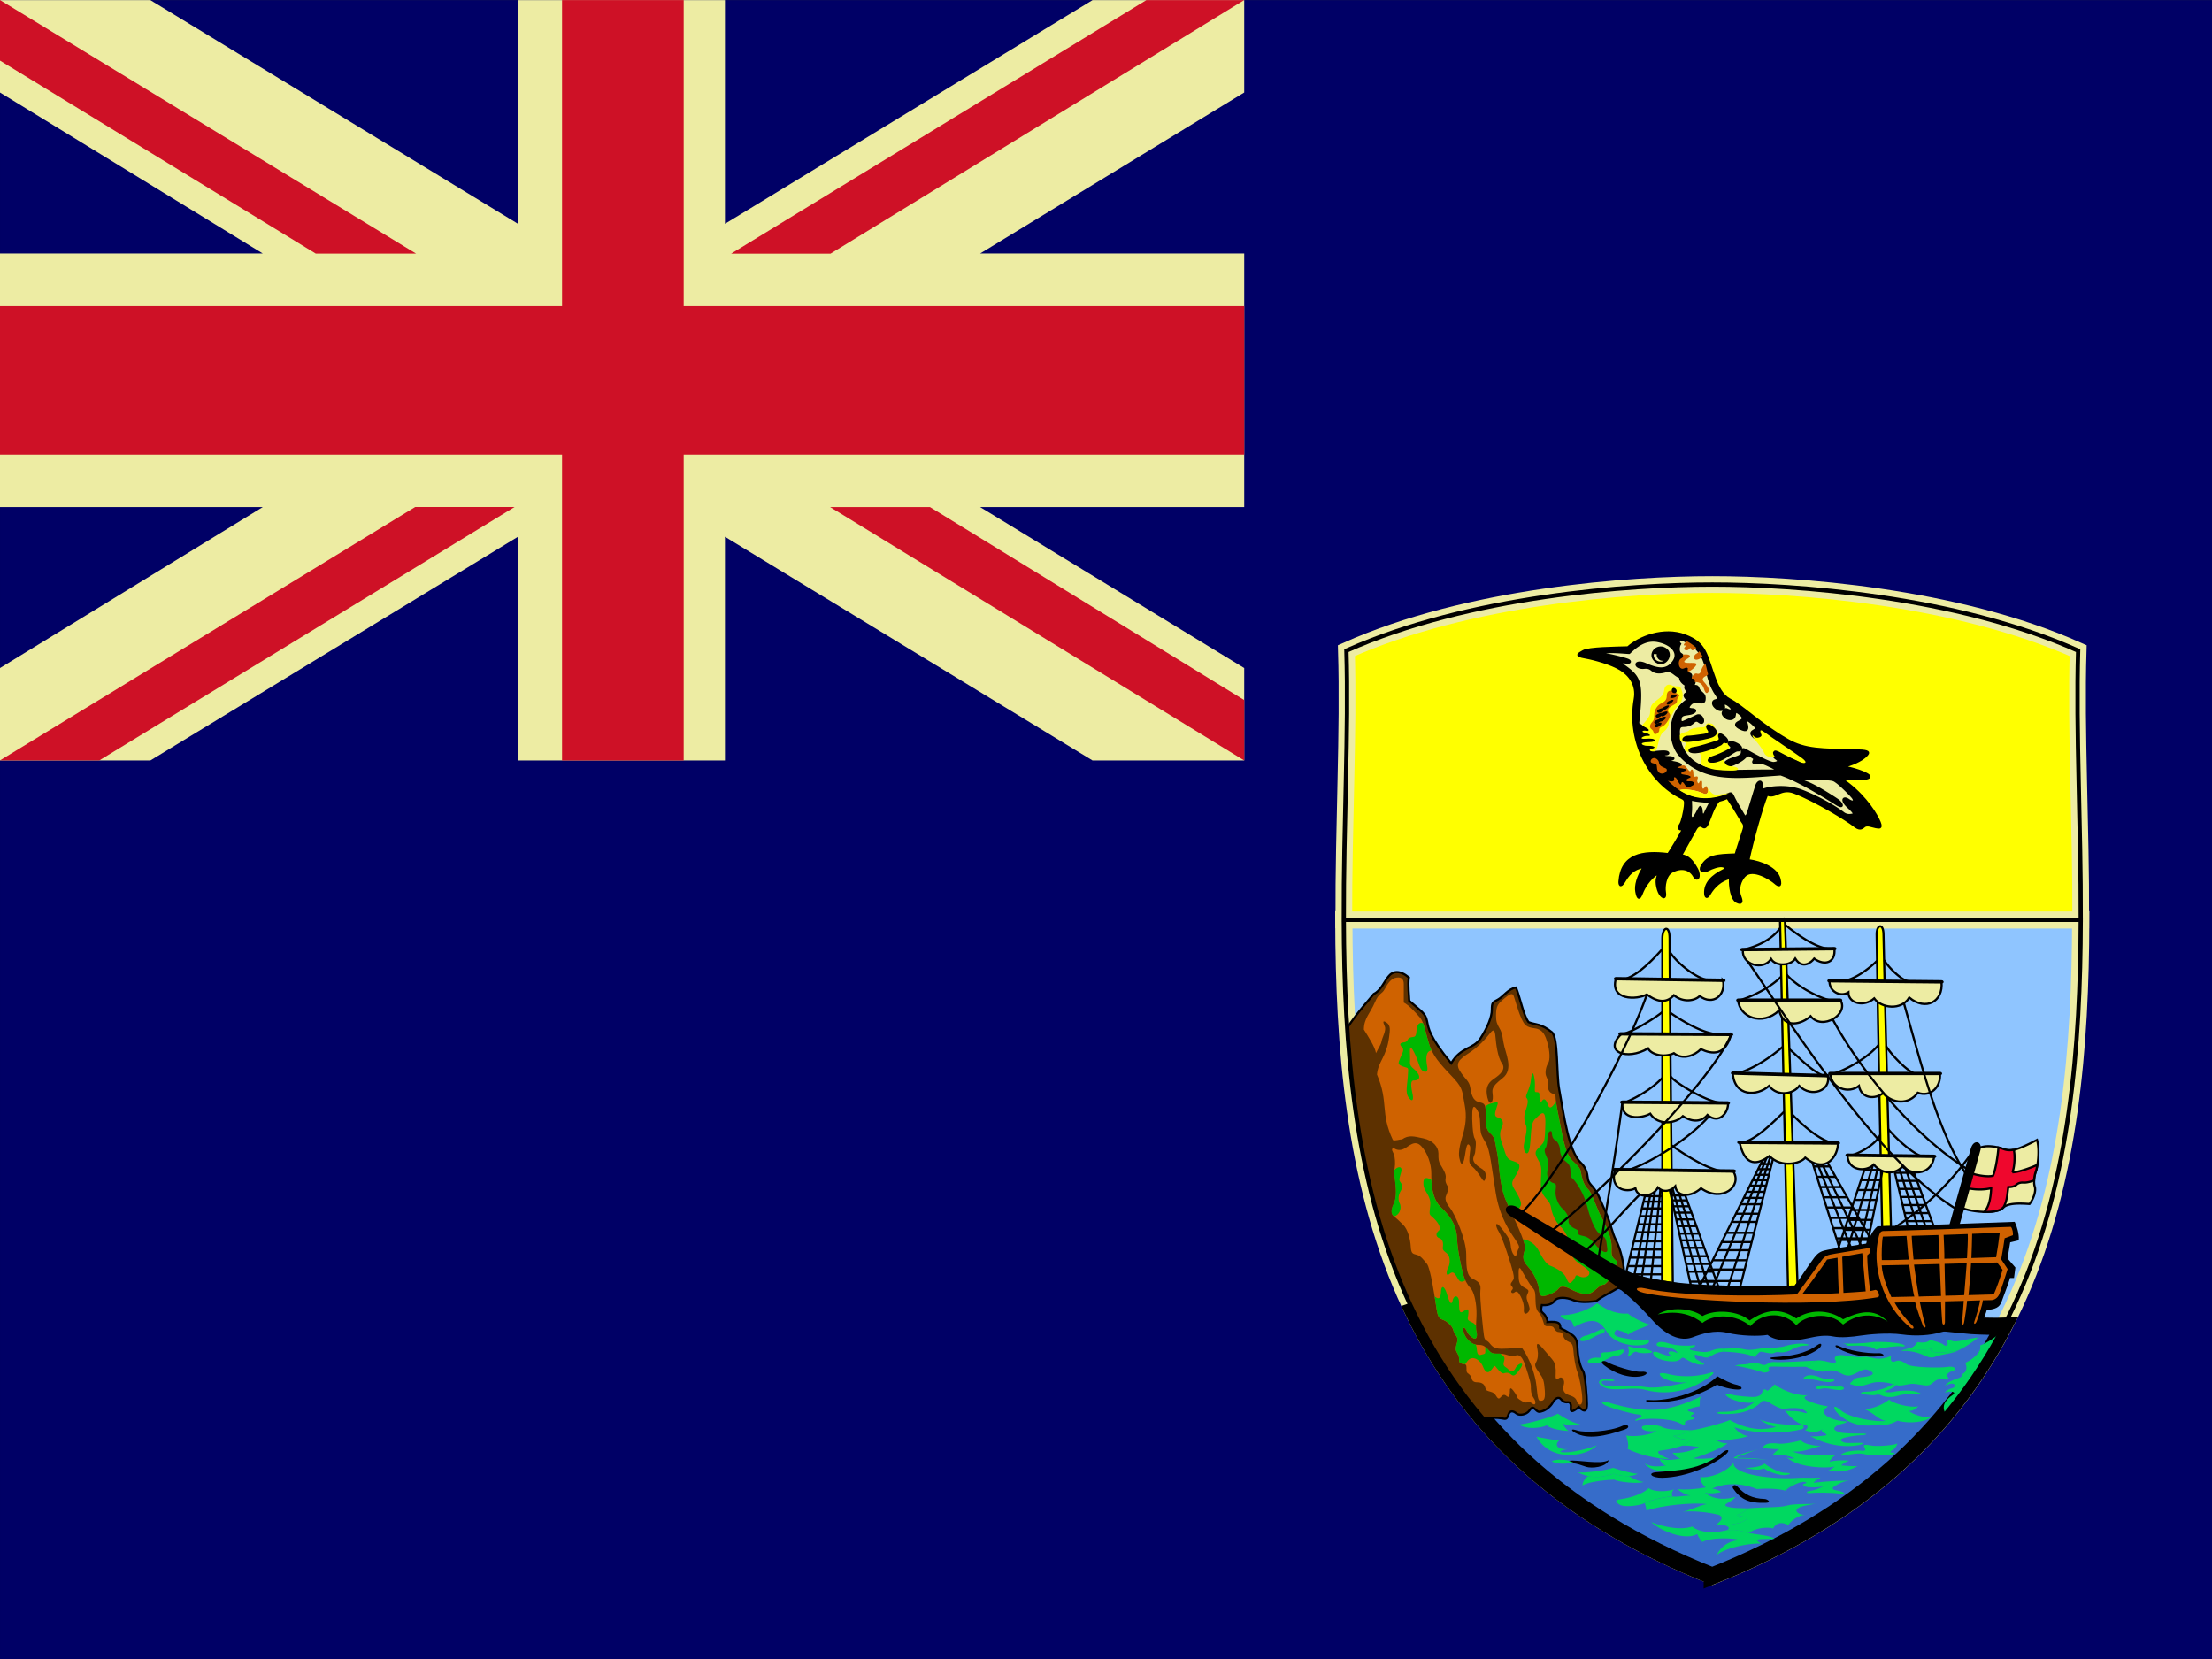 <svg xmlns="http://www.w3.org/2000/svg" height="480" width="640" id="flag-icon-css-sh">
  <rect width="100%" height="100%" fill="#333333" stroke="none"/>
  <path d="M640.013 480.02V.03H.003v479.99h640.01z" fill="#006"/>
  <path d="M-.006 73.341h76.034L-.006 26.768V.03h43.503L149.86 64.75V.03h59.892v64.72L316.11.03h43.88v26.738L283.58 73.34h76.41v73.37h-76.41l76.41 46.573v26.746h-43.88l-106.36-64.73v64.73h-59.892V155.3L43.497 220.03H-.006v-26.746l76.034-46.574H-.006V73.341z" fill="#edeca3"/>
  <path fill="#ce1126" d="M331.685.027L211.525 73.39h28.764L359.983.027h-28.298zm28.313 220.003l-119.822-73.323h28.89l90.932 55.843v17.48zM120.38 73.372L-.01.009v17.52l91.373 55.843h29.016zm-.251 73.314L-.013 220.009h28.748l120.16-73.323h-28.766z"/>
  <path fill="#ce1126" d="M-.006 88.56h162.621V.027h35.195V88.56h162.18v42.962H197.81v88.505h-35.195v-88.505H-.005V88.56z"/>
  <path d="M399.67 640.77c-.046 16.332-2.623 33.927-23.764 42.308-21.142-8.381-23.719-25.976-23.765-42.308h47.529z" stroke-width="1.112" fill="#8fc5ff" transform="matrix(4.486 0 0 4.487 -1190.9 -2609)" stroke="#edeca3"/>
  <path d="M375.9 683.08c9.584-3.799 15.353-9.493 18.8-16.104-.516.02-1.597-.011-2.064-.043-.52-.034-20.271-2.018-22.61-2.876-2.035-.746-9.799.634-13.423 1.929 3.381 7.032 9.237 13.106 19.297 17.094z" fill="#366cc9" transform="matrix(4.486 0 0 4.487 -1190.9 -2609)" stroke-width="1.102" stroke="#000"/>
  <path d="M361.13 672.95c.323-.105.94-.08 1.183-.036.286.052.338.078.442-.234s.338-.234.52-.078.649.078.831-.182c.182-.259.234-.233.416-.052.182.182.26.13.442.078.182-.051.494-.259.65-.545s.389-.39.519-.234.26.234.442.208.234.156.208.389c-.026.234.078.286.52-.077.39.389.519.233.519-.182 0-.416-.103-1.949-.259-2.157s-.312-.806-.338-1.274c-.049-.883-.052-.935-1.118-1.481 0-.312-.078-.442-.831-.39.026-.104-.104-.416-.26-.546s-.182-.182-.104-.545c.312.026.65-.026.832-.286.181-.26.779-.208 1.143-.052s.832.182 1.533.078c.26-.208.702-.442 1.17-.702.467-.26.597-.364.623-.728.067-.933-.26-2.001-.52-2.494-.259-.494-.337-1.118-.701-1.898-.396-.849-.39-1.065-.832-1.585-.121-.143-.26-.26-.286-.545-.026-.286-.13-.676-.441-.962-.786-.721-1.092-3.041-1.404-4.756-.179-.983-.052-3.3-.467-3.664-.702-.572-1.04-.468-1.508-.65-.338-.468-.493-1.403-.805-2.235-.494.078-.832.598-1.17.78s-.39.182-.39.65c0 .467-.26 1.117-.727 1.845-.468.727-1.248.52-1.897 1.611-1.43-1.741-1.456-2.235-1.56-2.729-.104-.493-.338-.597-1.143-1.299 0-.208-.104-1.039-.026-1.507-.598-.494-1.04-.416-1.325-.052-.286.364-.494.909-.936 1.117-.265.337-1.064 1.187-1.718 2.199.595 9.044 2.636 18.022 8.773 25.202z" fill="#5d3100" transform="matrix(4.486 0 0 4.487 -1190.9 -2609)" stroke-width=".138" stroke="#000"/>
  <path d="M399.67 640.77c.018-6.152-.324-12.125-.168-17.359-7.9-3.535-18.295-4.262-23.596-4.262-5.302 0-15.697.727-23.597 4.262.156 5.234-.185 11.207-.168 17.359h47.529z" stroke-width="1.08" transform="matrix(4.486 0 0 4.487 -1190.9 -2609)" stroke="#edeca3" fill="#ff0"/>
  <path d="M394.613 297.888c1.166 1.867 3.266 5.075 3.499 6.82.817-1.692 1.458-2.445 1.633-3.495s1.4-3.092.933-4.2-.816-1.983.467-1.166c1.278.816 1.032 2.23.753 4.316-.753 5.711-3.144 6.878-3.494 10.728 3.44 8.102.874 11.019 4.602 18.947.584.35 2.14-.274 2.607-.157 1.978-1.4 3.459-.893 6.254-.31 2.8.584 4.315 2.562 4.315 4.312s0 2.216.584 3.266 1.75 2.683 1.516 3.85c-.233 1.162.233 1.862.583 2.445s-.116 1.867-.466 2.683-.234 1.867 1.166 3.616c1.4 1.746 4.661 9.095 4.661 13.407 0 4.316.233 6.299 1.983 7.111 1.75.817 2.333 1.517 2.1 3.383s.816 11.544 1.05 13.06.816 1.167 1.516 1.984c.695.812 1.162 1.745 3.495 1.745s4.584-.31 6.1-.076c2.1 2.916 3.383 6.878 3.85 9.328s.426 5.792 1.243 5.792 1.633.117 1.4-2.916-.467-3.5-1.517-5.012c-1.05-1.516-1.633-2.216-1.05-3.15s.7-2.45.467-3.616-.583-2.912 1.4-.583c1.982 2.333 2.566 2.916 3.149 3.733s.812 2.333.7 3.733c-.117 1.395.112 1.979.928 1.279.817-.696 1.866.466 1.4 1.983s.117 2.45 1.516 2.916 1.983.817 2.333 1.867 1.516 1.512 1.516-.584c0-2.1-.816-6.532-1.4-7.928-.582-1.4-1.049-4.433-1.166-6.182s-.466-2.212-1.283-2.562-1.516-.934-1.633-1.75-.816-1.108-1.341-1.108-.987-.409-1.279-.992-.583-.641-1.166-.7-1.516.292-1.808-.641-.7-2.275-1.283-3.033-1.108-.992-1.166-3.612c-.059-2.625-.117-2.975-.934-3.908s-2.216-3.379-2.799-4.429c-.579-1.05-1.162-2.1-1.162.117 0 2.212 0 3.379 1.395 4.195 1.4.817 1.75.817 1.167 1.983s0 1.983.233 2.8.7 1.633 0 2.445c-.7.817-1.4.584-1.283-.695.117-1.283-.35-2.8-.929-3.85-.583-1.05-1.05-1.75-1.75-1.166s-1.282-.117-.816-.584.35-.816 0-1.166-.466-.7.117-1.4.583-1.05.233-2.679c-.35-1.633-2.916-9.794-4.082-11.66s-1.05-3.267.466-1.4 2.8 3.5 2.916 5.011c.117 1.517.467 2.45.933 3.033s.817.35 1.05-.933 1.167-.816-.466-3.262c-1.633-2.45-4.666-6.532-5.832-13.877s-1.633-12.244-2.8-14.223c-1.162-1.983-1.512-2.45-1.628-4.316s0-3.733-.817-5.128c-.816-1.4-1.4-1.634-1.516.466-.117 2.095.116 6.762.7 7.578s.233 2.912.116 4.079-1.951 2.32 1.867 4.666c1.516.933 1.278 2.216 1.05 3.033-.234.812-.467.695-1.284-.583-.816-1.284-1.633-2.334-2.45-3.033s-.932-1.167-.816-2.8.467-2.8 0-3.379c-.466-.583-.7-.116-.933.812-.233.934-.466 3.5-.933 4.2s-.7.233-1.05-1.283.117-3.845.933-6.528 1.283-5.483.584-8.978c-.7-3.5-.35-4.55-3.033-7.462-2.678-2.916-5.711-5.716-6.994-9.327-1.283-3.617-1.516-6.766-2.916-8.4-1.395-1.628-3.378-3.728-4.661-4.311v-5.362c0-1.283-.583-2.1-2.1-1.866s-2.45 1.516-3.378 3.261c-.933 1.75-1.633.934-2.916 3.967s-3.15 4.545-3.15 7.811z" fill="#cf6200"/>
  <path d="M403.047 332.077c.933.583 1.826.973 3.225.273s3.073-2.719 4.94-.735c1.862 1.978 2.911 5.245 2.911 7.81 0 2.563 0 7.346 2.916 10.029 2.916 2.678 4.428 5.478 4.545 8.978.116 3.495 1.4 8.86 1.75 10.26.35 1.396 1.166 3.03 2.099 3.962s1.633 3.617 1.75 6.412c.116 2.8-.35 4.783 0 6.183s0 2.566-1.05 1.866-1.283-1.05-1.866-2.216-1.283-.934-.7.816 2.333 3.379 3.849 3.379 1.983.233 2.916 1.166c.929.933 1.045 1.4 2.678 1.4s1.866 0 3.383.467 1.516.233 2.333 0 1.628.466 2.211 1.983 1.983 5.711 1.983 6.878 0 2.333.817 3.5.583 2.333-.35 1.633-.933-.467-1.633-.35-1.167-.234-2.095-.817c-.933-.583-.35-.466-1.283-1.866s-1.517-1.867-1.517-.817-.116 2.333-.816 1.75-1.05-.583-1.633 0-.817 1.05-1.516-.117-1.517-1.166-2.217-1.4-.7-.233-1.045-1.283c-.35-1.05-1.4-1.283-2.333-1.283s-1.4-.467-1.516-1.166c-.117-.696-.7-1.163-1.166-1.513s-.234-1.166-.35-1.983-.817-.466-1.283-.7-.817-.116-.817-1.283-.467-1.516-.816-2.333c-.346-.816 0-1.633.233-2.562.233-.933.116-1.516-.579-2.333-.7-.816-.117-1.633-1.983-3.266s-2.8-.233-3.382-4.079c-.584-3.85-1.75-11.777-2.8-13.06s-1.745-2.217-2.795-2.567-1.75-.116-1.866-2.333c-.117-2.212-.816-5.011-2.216-6.411s-1.983-1.867-2.683-2.45-.933-1.633 0-3.612c.933-1.983.583-4.666.467-5.95-.117-1.278-.467-2.911-.234-4.31s.117-3.15-.233-4.084-.816-1.166-.233-1.866zm28.083-33.157c-1.579 2.032-3.261 3.733-5.437 5.285-2.176 1.557-4.975 2.8-3.423 5.443 1.557 2.642 2.8 2.956 3.11 4.975.313 2.02.78 3.733 2.332 4.2 1.557.462 2.176.153 2.176 3.419s0 4.509 1.4 5.752 1.242 2.485 1.866 5.442c.619 2.952.619 9.328 2.485 13.68s6.065 12.594 5.599 14.304-1.09 2.952.776 4.971c1.866 2.024 3.109 4.976 3.266 6.685.152 1.714.467 2.333 2.328 1.714 1.867-.624 2.8-1.247 3.423-2.023.62-.777 1.862-.62 3.576.31 1.709.932 4.351 1.866 5.904.932 1.556-.933 2.332-2.328 3.732-2.328 2.176-1.557 2.952-4.823 3.419-5.752.466-.933.157-.933-.777-1.867s-.466-2.49-.623-4.042c-.153-1.557-.776-3.886-2.642-7.309-1.862-3.419-2.952-7.618-4.195-8.704-1.243-1.09-1.866-3.733-2.023-4.976-.153-1.243-1.553-2.333-2.486-3.266-.933-.929-1.866-2.329-2.952-7.771-1.09-5.443-1.866-9.328-1.866-10.261s-.157-1.09-1.09-1.4-1.4-1.867-1.086-2.643c.31-.776-.314-1.552-.623-2.485s0-2.643.623-3.576c.62-.934.467-3.576-.157-5.752s-1.242-4.043-3.732-4.357c-2.486-.31-2.952-.929-3.885-2.952-.933-2.02-1.867-5.595-2.176-6.376-.31-.776-.776-.933-2.642.624-1.867 1.552-2.486 2.068-2.486 4.976 0 1.866.31 2.485.929 3.576.623 1.085.78 1.4 1.247 4.352s3.109 7.618-.314 10.26c-3.419 2.643-2.952 3.267-2.795 5.13.153 1.866-.933 3.108-1.557.466-.619-2.643 0-4.195 1.867-5.438 1.866-1.247 3.575-2.8 2.332-4.51-1.247-1.709-1.709-5.751-1.866-7.618s-.466-2.49-1.557-1.09z" fill="#cf6200"/>
  <path d="M403.406 338.538c-.085 1.265.197 2.656.296 3.773.116 1.283.466 3.966-.467 5.95-.933 1.978-.7 3.028 0 3.611.04.031.077.063.112.094 1.903-.637 2.15-2.76 1.638-3.787-.543-1.085-.386-2.409.233-3.495.624-1.09.624-1.71.08-2.49-.546-.776-.546-.776.077-2.952.548-1.916-.834-1.902-1.97-.704zm19.918 30.15c-.35-1.4-1.632-6.766-1.75-10.26-.116-3.5-1.628-6.3-4.544-8.979-2.274-2.095-2.772-5.46-2.88-8.058-1.709-1.045-2.431-.57-2.288 1.373.153 2.095 2.252 3.11 1.943 6.138-.31 3.033-.31 2.257 1.166 3.733s2.019 2.876 1.243 3.5c-.776.619-.857 1.709.233 2.095 1.086.39 1.167 1.557 1.01 2.642-.157 1.09.856 1.324 1.475 2.1.624.776.7 2.643.081 3.733-.623 1.086-.7 2.795.386 1.867 1.09-.934 1.557-.081 2.41 1.395.74 1.274 1.358.875 2.161.489a9.836 9.836 0 0 1-.646-1.768zm15.164 27.145c-.7 1.4-1.516.933-2.216.233s-1.517-.7-1.167-1.983.234-1.517-.7-2.217c-.107-.08-.215-.152-.323-.224-.291-.009-.632-.009-1.076-.009-1.633 0-1.75-.466-2.679-1.4a7.84 7.84 0 0 0-.574-.52c-.018.224-.009.52-.009.87 0 1.283 0 1.05-1.283 1.4s-1.05-1.283-1.283-2.333a3.854 3.854 0 0 0-.202-.628c-1.404-.27-2.884-1.75-3.414-3.334-.583-1.75.117-1.983.7-.816s.817 1.516 1.866 2.216 1.4-.466 1.05-1.866c-.112-.449-.139-.97-.125-1.548-.252-.453-.593-.821-1.041-1.019-1.867-.816-1.283-1.05-1.167-2.566.117-1.512-.233-1.512-1.4-.7-1.166.817-1.282-.117-1.282-2.445 0-2.333-1.517-2.333-1.862-.7-.35 1.633-.933.583-1.633-1.75s-1.633-2.916-1.75-.7c-.099 1.875-.619 2.324-1.84 1.283.216 1.355.405 2.62.557 3.617.583 3.845 1.516 2.445 3.383 4.078s1.283 2.45 1.983 3.266c.695.817.812 1.4.578 2.333-.233.93-.578 1.746-.233 2.562.35.817.817 1.167.817 2.333s.35 1.05.816 1.284c.292.143.668.062.942.179.3-.395.574-.88.924-1.23 1.4-1.4 3.5.117 4.2 1.867s1.511 2.217 2.561.817.7-1.167 1.866.116 1.633 1.05 1.633 1.05 1.167-.466 1.983.234 1.283.583 2.795-1.634c1.516-2.216-.695-1.516-1.395-.116zm4.127-63.981c.462-3.418.153-6.837 1.552-8.085 1.4-1.242 3.11-3.728 2.952 1.557-.152 5.286-.31 4.976-1.395 6.219-1.09 1.243-2.023 1.552-.933 3.576 1.086 2.019 1.243 2.176 1.086 5.285-.153 3.11-.153 4.352 1.09 5.909 1.242 1.552 1.552 1.71 1.866 3.419.31 1.71 1.395 4.042 2.795 5.285s2.956 4.819 3.109 7.309c.157 2.486 2.333 3.11 4.351 4.819 2.024 1.71-.462 2.952-2.018 2.176-1.553-.776-.933 0-1.867 1.086-.933 1.09-1.242 1.247-2.018-.62s-3.423-3.109-4.666-3.575-2.328-2.49-3.419-4.51c-.933-1.736-2.78-3.006-4.468-3.136.467 1.31.718 2.338.583 2.827-.466 1.71-1.09 2.952.777 4.971 1.866 2.024 3.108 4.976 3.266 6.685.152 1.714.466 2.333 2.328 1.714 1.866-.623 2.8-1.247 3.423-2.023.619-.777 1.862-.62 3.575.31 1.71.932 4.352 1.866 5.904.932 1.557-.933 2.333-2.328 3.733-2.328 2.175-1.557 2.952-4.823 3.418-5.752.467-.933.157-.933-.776-1.867s-.467-2.49-.624-4.042c-.152-1.557-.776-3.886-2.642-7.309-1.862-3.419-2.952-7.618-4.194-8.704-1.243-1.09-1.867-3.733-2.024-4.976-.152-1.243-1.552-2.333-2.485-3.266-.933-.929-1.866-2.329-2.952-7.771-.852-4.253-1.512-7.551-1.759-9.238-1.117 1.781-1.88 2.216-2.283.996-.467-1.396-1.09-2.176-1.71-1.243-.623.933-.78-.776-.78-1.552 0-.781-.152-.934-.933-.934-.776 0-.153-1.242-.467-3.576-.31-2.333-.776-2.642-1.085.158-.31 2.795-1.867 4.504-1.243 5.128.62.623.31 1.866-.314 3.733-.62 1.862-.31 2.952.157 4.195s-.31 3.576-.624 5.6c-.31 2.018 1.248 4.037 1.714.618zm-28.398-27.907c-1.152.085-1.942 1.095-1.283 4.626.413 2.185-1.242 1.71-1.861.62-.624-1.087-1.09-3.42-2.333-5.443-1.247-2.02-.624 1.4-.776 3.266-.157 1.866 1.085 1.866 2.176 3.419 1.085 1.557.152 2.18-1.09 2.18s-.62 2.486-.31 4.195-.31 2.024-1.247.624c-.929-1.4-.31-3.576-.153-6.218.153-2.643.31-2.024-1.4-2.643-1.709-.624-1.4-.933-.776-2.49.62-1.553 1.243-2.333.467-3.11-.78-.776-.624-1.242.619-1.4 1.243-.152.78-1.085 1.866-1.4 1.09-.309 1.557.158 1.71-1.861.13-1.687.695-2.724 1.96-2.212.763 2.598 1.754 6.64 2.431 7.847zm15.657 18.305c0 3.267 0 4.51 1.4 5.753s1.243 2.485 1.866 5.442c.62 2.952.62 9.328 2.486 13.68.556 1.297 1.323 2.943 2.108 4.657 1.032-.812 1.93-2.207 2.248-2.947.462-1.09-.933-3.267-2.024-5.129-1.085-1.866.157-2.49 1.243-4.823 1.09-2.329-.152-2.486-1.862-3.11-1.713-.618-1.713-2.175-2.646-4.66s-.777-3.577-.153-4.977c.62-1.4.153-2.485-1.09-2.8-1.243-.309-.933-1.242-.467-2.795.467-1.556.776-1.866-1.085-1.4-1.414.35-1.754.615-2.176 1.127.103.448.152 1.072.152 1.983z" fill="#00b800"/>
  <path d="M447.774 328.757c-.17 1.866-.157 2.8-.623 3.418-.462.624-.153 1.557.314 2.49s.776 2.177.31 3.886.309 3.11 1.242 3.576 1.4 0 1.09 2.176c-.314 2.176.933 4.51 2.019 5.442 1.09.934 1.866 2.486 1.71 3.42-.153.932.78 1.866 1.865 2.332 1.09.467.934.624.934 1.243 0 .624.466.624 1.709.933s2.176 1.09 3.575 2.8 3.419 2.643 3.11.776 0-3.109-1.867-4.042c-1.862-.934-3.262-5.443-4.042-8.552-.776-3.11-3.262-7.304-4.661-8.08-.157-2.181.157-3.267-1.243-4.357-1.4-1.086-1.866-2.486-1.866-3.576 0-1.086-.776-2.486-1.4-2.795-.619-.314-.933-1.09-.933-2.024s-1.086-.776-1.243.934z" fill="#5d3100"/>
  <path d="M439.52 412.164c2.795-.233 10.376-2.45 11.188-3.15 1.867 1.284 5.132 3.034 6.532 3.034-2.683.583-4.432.233-5.132-.234.35.817 1.283 2.1 1.866 2.217-2.566-.117-5.477-.7-6.41-1.633-2.217.933-5.95 1.166-8.044-.234zm5.024 3.5c.992.292 5.944 1.108 6.586 1.108-1.633 1.396-.233 2.737 2.508 2.504-1.342.175-2.804.682-1.808.875 2.39.466 8.86-1.284 10.143-1.983-2.216 2.858-12.996 5.482-17.429-2.504zm4.442 7.089c1.336-.7 4.66-.467 6.235.292-1.75.641-5.186.641-6.235-.292z" fill="#00d860"/>
  <path d="M453.965 422.663c2.391-.408 9.152 1.225 11.543-.233-.816 2.158-5.074 2.45-6.532 1.983-1.453-.467-2.853-1.05-3.844-.992.525-.291-.35-.35-1.167-.758z"/>
  <path d="M456.433 425.983c1.808.287 8.277-.525 10.26-1.283 2.095.7 6.235 1.804 7.169 1.687-1.983 1.225-5.774.525-6.994 0-3.5 1.167-6.357 1.517-10.435-.404z" fill="#00d860"/>
  <path d="M459.528 427.06c2.589.583 4.796.166 7.344-.686.794.34 2.665.758 4.423.673 1.171.668 2.746 1.601 4.262 1.718-1.574.642-7.348 0-8.51-.641-2.916.058-7.932.7-9.152 1.691-.058-.817.471-1.952 1.633-2.755z" fill="#00d860"/>
  <path d="M456.433 413.914c2.018.673 9.326.35 13.054-1.4 1.472-.69 2.383.467.7 1.05-6.06 2.1-10.843 2.917-14.338 1.05-1.381-.736-1.516-1.4.584-.7z"/>
  <path d="M492.233 403.999c-8.977 4.195-14.926 5.478-27.398 1.633-1.162-.36-1.983 0-.7.816 1.283.812 8.16 2.679 9.794 2.795s1.05.875.058 1.167-1.283.992.058.467 8.834-.723 11.893.875c1.337.7 1.687.583 1.57.058s.584-.875 1.575-.992 1.575-.466.817-.758-.875-.467-.292-.758.642-.583-.233-.758-1.458-.409-.642-.817c.817-.404 2.042-.7 2.975-.812.233-.642-.175-2.333.525-2.916z" fill="#00d860"/>
  <path d="M477.293 405.075c5.133.364 14.576-1.983 19.592-6.878 1.745 1.046 4.194 2.212 5.477 2.445s2.45 1.4.467 1.4-4.782-.816-6.06-1.4c-6.65 4.083-14.429 5.425-19.359 5.017-1.395-.117-1.745-.7-.117-.584z"/>
  <path d="M462.13 377.078c1.75 1.225 4.84 3.262 8.86 2.97 1.983 1.575 5.074 2.917 6.474 3.209-2.683 1.108-5.599 2.041-6.357 2.916-1.225-1.167-2.795-.992-3.203-1.575-1.167.933-.992 1.517-.233 1.983s6.644 1.458 8.102 1.05 1.848.799.641 1.22c-3.15 1.109-9.268.059-11.368-3.32-2.1-3.383-3.907-4.666-9.618-1.575-.642-1.633-.642-2.041-1.75-2.041s-3.15-1.458-1.575-1.4 6.24-.641 10.027-3.437z" fill="#00d860"/>
  <path d="M463.52 384.571c-.973.242-3.732 1.75-4.719 1.867-.991.116-2.74 1.516-.933 1.574 1.804.059 4.137-1.924 5.42-2.1s1.4-1.633.233-1.34zm5.653 5.923c-.69.12-3.67.816-4.486.758s-1.633.175-1.574.758.291.933-.934.817-2.274.35-2.566.7-.525.7.7.816 1.866.233 3.266-.408 2.741-1.633 4.258-1.692c1.511-.058 3.028-2.041 1.336-1.75z" fill="#00d860"/>
  <path d="M465.001 394.083c1.274.825 7.577 2.975 9.852 2.8s1.848.91.117 1.283c-3.558.754-7.9-.794-10.844-3.15-1.458-1.166-.116-1.575.875-.933z"/>
  <path d="M494.835 397.179c-4.823 1.539-9.736.991-11.718.466s-3.791-.641-2.45.642c1.341 1.279 5.657 2.154 8.102 1.512-8.685 1.983-10.96 1.808-13.113 1.458-2.158-.35-6.209-.274-7.927-.117-1.283.117-3.033-.058-3.79-.524s-.992-1.342 1.282-1.109c2.27.234 2.566-.233.583-.525s-4.724.525-2.04 2.217 8.568-.117 12.3.933c3.728 1.05 11.655 1.808 19.179-4.258.386-.31 1.05-1.162-.408-.695zm-23.688-7.089c.175.583.175 1.225 0 1.633s-.175.933.584.35 1.224-1.283 1.982-.875 2.683.35 3.554.233c.879-.116 1.166-.291-.113-.816-1.283-.525-2.566-.7-3.266-.642s-1.574-.117-2.157-.35-.759-.117-.584.467z" fill="#00d860"/>
  <path d="M483.574 392.333c-.991.058-2.74-.583-3.674-.991s-2.27-.467-1.279.874c.987 1.342 5.303 2.1 6.82 1.459s.874-1.342 2.386-.409c1.516.934 3.091 1.575 4.2 1.575s1.515 0 .29-.7-1.807-.875-1.924-1.458-.291-.933.817-.583 2.39.991 3.266.525 2.503-1.517 3.96-1.517l.35-.875c-2.099-.175-3.436.467-4.019.7s-1.633.35-2.74.175-2.567-.291-2.917-.583-.35-.525.583-.7 1.225-.817-.058-.583-4.72.116-6.527-.467c-1.808-.579-2.567-.637-3.325-.35-.758.292-.641 1.108.467 1.167s3.616.291 4.49 1.108.759.875-.233.467-2.8-.175-.933 1.166z" fill="#00d860"/>
  <path d="M498.782 390.224l-.35.875c2.158-.058 7.407.467 9.094 1.517 1.633-1.283 1.341-1.692 2.508-1.458s2.624.641 3.266.291 1.108-.291 1.808-.175c.695.117 2.211-.175 3.086-.7s2.683-1.225 3.733-1.225 2.328-.233.408-.525c-1.925-.291-4.84.292-5.832.642-.987.35-3.961.583-5.711.583s-4.136.875-6.12.35-4.723-.175-5.89-.175z" fill="#00d860"/>
  <path d="M525.79 389.192c-3.495 2.567-7.695 3.15-12.706 3.5-1.458.103-1.009.516.234.642 5.244.525 11.31-1.4 13.288-3.5.574-.606.511-1.61-.817-.642z"/>
  <path d="M501.968 395.16c1.516.058 6.76 1.4 8.452 1.983 1.283-.117 1.633-.408 1.4-.875s-.409-.992 1.924-.875c2.328.117 7.694.058 8.685.058.817-.35 2.62-1.75 3.437-1.808-2.095.117-10.84.583-11.947.467s-1.691 0-2.391.408-1.108.583-1.983.233-2.45-.816-3.32-.291c-.875.525-2.683.058-4.257.7z" fill="#00d860"/>
  <path d="M522.425 395.429c.816-.35 2.62-1.75 3.436-1.808 1.516-.117 3.266.525 4.083.641s1.69-.058 1.108-.7-.059-1.75 2.332-1.458c2.387.292 3.612.7 5.945.467s3.382 1.516 7.81-.233c-.35 1.75.467 1.866 1.283 1.516s1.75-.233 3.15.817 9.91 1.166 11.892.816c1.979-.35 3.029.7 1.512 1.167-1.512.466-1.866 1.166-1.512 1.633.346.462.696 1.045-1.166.812-1.866-.233-2.216.35-3.15 1.05s-1.166.933-3.732.467c-2.561-.467-3.028-.117-4.428.116s-1.75.234-3.149-.233-4.428-.933-6.294-.35-3.266 1.166-4.9.7-1.749-.233-.699-1.283 1.283-.934 3.266-1.167c1.983-.229 3.5-.812 2.1-1.629s-1.867-.7-3.733.234-2.8 1.512-4.894.35c-2.1-1.167-3.15-.934-4.55-.584s-3.727-.466-5.71-1.341zm6.998 3.5c-2.67.38-3.387-1.337-6.177-.988-.934.117-2.508 1.28-.35 1.104 2.153-.175 4.486.992 6.585.817s1.167-1.108-.058-.933zm-3.095 2.019c1.404-.512 4.315.466 5.54.233s2.391.525 1.108.933-4.374-.758-5.774-.35-2.794-.117-.874-.816zm-27.86 7.537c1.925.063 8.86-.233 11.602-6.061.21-.449.408-.642 1.283-.059s4.082 2.508 10.085 3.033c1.682.148 3.499.992.116.759s-8.743-1.167-10.551-2.275c-3.033 4.778-8.48 5.344-12.535 5.245-2.445-.059-1.861-.7 0-.642z" fill="#00d860"/>
  <path d="M513.452 400.544c-.933 1.283-4.14 3.5-5.599 3.616-1.453.117-5.827-.292-6.935-.7s-2.45-.292-.875.817 5.482 1.866 7.052 1.516c1.575-.35 3.383-.875 4.608-.116s3.499 2.211 4.836 1.92c1.341-.287 4.082-.287 4.957.117.875.408 2.391 1.633.117.933s-4.141-.117-5.19-.584c1.166 1.634 3.812 4.258 6.064 4.258.525 0 .875.934-.233 1.459 1.108.524 3.67.933 5.011-.292-.35.467-.175.758.408 1.05s1.284.7.234.816-3.437.409-4.136.117c2.27 1.454 8.16 3.787 14.162 2.62 1.144-.22 1.75-.695-.116-.641-3.85.116-4.078.058-4.778-.346-.7-.413-.583-.758.525-1.108 1.103-.35 3.903-.758 5.07-.758s2.332-.467-.059-.467-5.303 0-6.47-.408-2.04-.933-.816-1.75 2.508-.583 3.091-1.342c-3.849-.058-8.573-2.1-5.948-3.961.61-.436.408-.467-.584-.584s-3.903-.933-5.127-1.633-.409-1.283.583-1.458c-2.275.408-6.824-.816-9.852-3.091zm34.185-.09c-2.1 1.575-6.06 2.216-7.752 2.216s-1.925.584-.583.759 2.8.35 3.382.175.933-.234 1.804.175c.875.408 2.74.641 4.374.116s4.311-.758 5.42-.7 2.332.117.116-.525c-2.212-.641-5.828-.175-6.703.059s-3.266.058-1.982-.35 2.39-1.05 3.032-1.575c-.466-.117-.758-.233-1.108-.35zm-1.077 4.532c-1.808 1.341-4.427 2.62-7.11 2.736 2.45.875 4.49 3.383 6.06 3.267-.758.466-1.686 1.166-2.678 1.283 1.517.408 4.078-.058 6.178-1.225 3.5.992 8.044.35 9.56-.933-2.275 0-5.011-.817-6.236-1.867 1.108 0 2.154-.7 2.678-1.337-2.62.463-7.11-.816-8.452-1.924z" fill="#00d860"/>
  <path d="M542.837 412.299c.991-.117 1.92-.817 2.678-1.283-1.92.641-10.318-.7-12.821-2.917-2.508-2.212-2.508-.525-.759 1.05s4.837 3.966 10.902 3.15zm6.146 5.339c-1.05.583-6.06.933-7.694.583s-2.333-.175-1.924.467.583 1.225-.759 1.05-3.732.117-4.72.466c-.99.35-2.215 1.225-.116.875 2.095-.35 4.02-.758 5.595-.35s7.168.525 8.277.059.35-.467-.175-.467-.759-.35 0-.7 1.341-1.341 1.516-1.983zm-48.496-6.775c-2.1.933-9.093 2.8-10.96 2.917-2.332 1.05-4.194 1.633-5.36 1.633.816.7 3.96 1.395 5.244 1.05-.7.695-2.329 1.512-2.912 1.862 1.862-.234 4.078.233 5.011.35-2.45 1.4-5.827 1.866-7.577 1.633.583.816 1.4 1.633 2.45 1.633-2.217.583-4.9.583-6.3.116.584 1.167 1.167 1.867 1.984 1.984-1.866.233-4.2.583-6.178-.584 1.512 1.983 4.895 2.679 9.91 2.1 5.011-.583 9.21-2.8 10.377-3.733-2.1.233-4.899.35-6.299.117 2.8-.7 8.86-3.266 9.91-4.316-1.166 0-2.328-.35-3.149-.934 1.633.234 7.348-.462 9.098-1.162-2.1-.466-3.383-1.75-3.966-2.566 7.344 2.333 15.518 1.57 19.47.583.933-.233 1.046-1.418-.816-1.283-3.266.233-9.56-.7-11.193-1.516 1.516 1.166 3.382 1.866 4.665 2.1-3.032.816-7.227 1.4-13.409-1.984z" fill="#00d860"/>
  <path d="M486.49 418.356c.583-.35 2.212-1.167 2.912-1.862-1.283.345-4.428-.35-5.245-1.05 1.167 0 3.029-.583 5.361-1.633-4.194-.117-7.11-.117-8.627-.933s-4.31-.584-5.36-.35-.7 1.983 3.727 1.516c-1.866 1.283-6.877 1.75-8.743 1.283.466 1.512.816 3.029.35 3.846 2.45 1.4 8.86 3.15 12.01 2.916-2.8-1.05-4.316-2.217-1.984-2.45s3.616-.7 5.6-1.283z" fill="#00d860"/>
  <path d="M479.267 425.938c5.581-.466 13.055-.565 19.004-5.599 1.516-1.283 2.535-.852 1.05.467-3.145 2.8-10.96 6.644-18.42 6.761-3.038.05-4.429-1.4-1.634-1.629z"/>
  <path d="M521.079 416.696c-1.4.525-5.307 1.166-6.47.991-1.166-.175-2.857-.233-3.79.35s-.992.934.291 1.05 2.916.234 3.733.175c-1.05.584-1.75 1.4-1.983 1.75 1.866-.467 5.303.35 6.294.933-.758.234-1.633-.058-2.274-.408 3.149 3.325 12.476 3.325 13.992 2.741-.7.525-1.341 1.05-2.041 1.225 2.624.467 5.653.409 8.627-1.341-.992.175-3.961-.117-4.72-.175a5.597 5.597 0 0 1 2.27-1.342c-1.161-.233-4.836-.116-5.71.35.35-.7.991-1.575 1.69-1.866-4.607 0-10.2-.059-12.242-1.167 3.266.35 6.882-1.575 8.394-1.575-2.562-.058-5.361-.641-6.061-1.691zm-11.709 2.557c-2.275.467-5.711 1.4-6.644 1.925s-1.925.817.116.817 7.578.233 8.802.408c-3.09-.467-7.285-.583-8.102-.583s-1.75-.059-.233-.525 3.5-1.517 6.06-2.042zm-4.621 5.429c.812 0 4.37 0 5.77-1.225 1.457 1.109 4.257 2.679 6.06 2.679 1.808 0 1.633.467.058.641-1.57.175-4.66-.753-6.235-1.92-2.1.758-3.845.117-5.653-.175zm-27.007 15.704c3.611 1.4 8.394 2.45 11.889 1.283 1.982 1.75 6.065 1.866 8.277 1.4 2.216-.467 4.199-.7 6.648.116 2.445.817 7.46.875 8.86 2.037-1.283.063-4.024 0-4.665.18-.642.17-.292.579.875 1.22-3.962-.233-10.785 1.458-12.88 3.266.753-1.808 3.086-4.257 6.76-4.257-2.1-.754-8.802-.812-10.96.525-.641-.7-1.4-1.862-1.457-2.329-3.554 2.037-10.552-.875-13.347-3.441zm-9.242-6.551c4.303-.615 7.232-1.983 8.515-3.266.758.7 3.903 1.4 7.344.35-.7.525-.758 1.516-.466 2.041-2.275.058-6.59 1.167-8.044 1.925-1.458.754-5.716 1.279-7.11.52-1.4-.753-1.459-1.395-.238-1.57z" fill="#00d860"/>
  <path d="M483.888 432.983c-2.274.058-6.59 1.166-8.044 1.924.292.584.467 1.512.525 2.154 4.195-1.516 13.813-2.445 17.488-1.862-1.75.117-5.074 1.92-6.936 2.154 4.544-.35 8.977.583 10.139.875 1.166.291 1.4 1.166.525 1.983s-1.279.933.583.991c1.866.059 5.715-.175 7.465-1.866-.7-.758-2.508-.467-3.033-.992 1.225-.408 2.625-1.283 3.15-1.925-3.15-.058-4.316-.116-5.366-.35-1.05-.228-1.808-.524-.525-1.22 1.283-.7 1.866-1.283 2.275-1.75-2.275.642-5.828 1.167-8.802-1.166 1.108.291 3.728.116 4.66-.292-.99-.525-1.803-.933-2.62-.933 2.388-1.167 7.111-2.217 12.94.116 2.915-.233 6.064-.116 8.276.467.933-.933 2.916-3.15 3.966-3.733-6.877.583-19.237-.7-19.004-4.312-2.216 2.912-7.344 4.545-9.56 4.079-.233 1.05.7 2.333 1.517 3.033-2.333.466-6.299.816-8.16.466 1.049 1.05 3.027 1.984 4.194 1.867-2.445 0-3.728.467-5.653.292z" fill="#00d860"/>
  <path d="M498.154 441.193c1.867.059 5.716-.175 7.465-1.866-.7-.758-2.507-.467-3.032-.992 1.224-.408 2.624-1.283 3.149-1.925 4.894-.403 9.268-.17 11.364-.812 2.1-.641 7.465-.291 8.514-.583-4.665.754-5.598 1.162-5.832 1.92s1.517 1.4 2.625 1.4c-2.1-.116-4.724 2.1-4.958 2.975-2.794-1.633-4.136.292-4.427.933-1.167-.466-5.016-.35-6.999 1.342-2.562-.759-4.253-1.167-6.819-.759 1.575-.35 1.283-1.4-1.05-1.633zm22.386-13.639c1.575-.059 5.012.116 6.236-.059-.816.409-1.862 1.167-2.095 1.517 3.962-.467 9.38-.758 10.956-.525-1.92-.292-3.903.933-4.895 1.575s-.408 1.05.933 1.225 3.15 1.224.7.875-7.286-.35-8.452-.175-1.808-.409-.117-.642 2.854-.817 3.67-1.283c-1.4.35-4.078.35-4.894.116s-1.342-.7-.409-.933.292-.583-.7-.466-3.499 1.166-4.898 2.508c1.516-1.575 2.857-2.975 3.965-3.733z" fill="#00d860"/>
  <path d="M502.775 430.2c1.925 2.159 4.195 3.384 7.81 3.5.759.023 2.172 1.041.35 1.109-4.898.175-7.343-.992-9.501-4.142-.444-.646.377-1.547 1.341-.466zm29.205-40.783c2.575 1.216 7.752 2.274 11.777 2.1.7-.032 2.108.717.345.874-4.545.409-8.627-.228-12.413-2.333-1.05-.583-.7-1.108.291-.641z"/>
  <path d="M534.582 389.372c3.962-.117 6.936-.058 8.16 1.108 2.27-.7 6.353-1.108 7.286-.933s1.983-.233-.175-.758c-2.158-.52-7.169-.696-8.743-.404-1.575.287-6.474.462-8.102.287.7.117 1.162.233 1.574.7zm15.388 1.57c1.866-.991 7.227-.058 8.86-.758-1.166 1.4 3.733 1.516 7.986.408-1.633 1.05-5.128 1.225-6.644 1.867s-2.333.175-3.5-.35-4.136-1.575-6.702-1.167z" fill="#00d860"/>
  <path d="M566.838 390.583c-4.253 1.108-9.152.992-7.985-.408-1.633.7-6.994-.233-8.86.758 1.924-1.166 3.382-.233 4.777-2.624.875.179 2.916.296 3.616-.638 1.225.292 3.383.817 4.024 1.454.642.642 1.629-.175.812-1.162 1.925-.7.704.83 5.19-.292.934-.233 3.208-.641 3.966-.7-1.516 1.225-3.324 2.562-5.54 3.612z" fill="#00d860"/>
  <path d="M373.36 664.19c-.017-1.966-.207-18.422-.207-22.226 0-.91-.468-.728-.468 0v22.122c.215.039.505.078.675.104zm7.23-23.42l.812 23.461-.142.188-.471.007-.513-23.656h.314zm6.84 19.81c-.066-2.389-.366-13.448-.482-18.9-.015-.727-.448-.6-.441.026.047 4.391.308 16.672.356 18.887.17 0 .463-.017.567-.013z" transform="matrix(4.486 0 0 4.487 -1190.9 -2609)" stroke-width=".138" stroke="#000" fill="#ff0"/>
  <path d="M376.6 644.67l-6.913-.104c-.389 1.403 1.352 1.377 2.002 1.013.753.572 1.325.52 1.741.052.598.494 1.351.364 1.663.052.832.624 1.689 0 1.507-1.013zm.52 3.48l-7.069-.026c-1.221 1.169.364 1.741 1.716.935.182.39 1.013.624 1.663.312.598.468 1.351.13 1.741-.26.728.338 1.585.442 1.949-.961zm-.2 4.42l-6.809-.052c-.13 1.221 1.248 1.065 1.793.754.52.805 1.664.623 2.106.155.649.442 1.247.338 1.585-.078.754.65 1.377-.181 1.325-.779zm.34 4.42l-7.614-.13c-.416 1.299.753 1.533 1.299 1.221.182.754 1.195.494 1.455-.052.39.39.884.182 1.118-.078.104.702.987.728 1.663.13 1.377.962 2.677-.156 2.079-1.091zm6.75-1.82l-6.341-.052c.286 1.299.909 1.637 1.923.883.754.78 2.001.494 2.313.104 1.377 1.118 2.131-.182 2.105-.935zm-.65-4.34l-6.133-.182c.104 1.559 1.585 1.507 2.339.831.572.728 1.585.52 1.949 0 .78.78 2.053.312 1.845-.649zm.81-4.89h-6.601c.078 1.091 1.533 1.715 2.651.676.311 1.247 1.507.857 2.027.363.753.962 2.494-.129 1.923-1.039zm-.39-3.32l-5.899.078c-.104.961 1.299 1.377 1.819.597.286.494 1.273.442 1.559-.026.468.728 1.04.234 1.221 0 .676.494 1.404.26 1.3-.649zm6.91 2.15l-7.225-.078c-.026.753.754 1.065 1.221.753 0 .728 1.014.962 1.664.39.442.624 1.741.806 2.261-.052 1.065.884 2.209.26 2.079-1.013zm-.1 5.93l-7.069-.026c.052.987 1.195 1.325 1.845.805.156.832 1.04.884 1.559.468.624.702 1.664.754 2.235-.026.858.312 1.508-.416 1.43-1.221zm-.37 5.33l-5.588-.078c0 .988 1.17 1.118 1.69.598.545.65 1.377.65 1.845.13.753.65 1.897.468 2.053-.65z" fill="#edeca3" transform="matrix(4.486 0 0 4.487 -1190.9 -2609)" stroke-width=".138" stroke="#000"/>
  <path d="M381.26 664.42c-3.014.052-6.081.052-8.16-.26s-2.734-.604-4.158-1.455c-2.131-1.273-2.651-1.585-5.665-3.352-.462-.271-.963.065-.312.493 3.04 2.001 4.192 2.743 5.639 3.691 1.507.987 2.479 1.864 3.404 2.91 1.196 1.352 2.079 1.378 2.625 1.17s1.404-.494 2.261-.286c.858.208 2.001.234 2.599.13.546.494 1.793.39 2.495.234.701-.156 1.221-.234 1.715-.13s1.247.026 1.741-.052 1.793-.208 2.703-.078c.909.13 1.845.052 2.443-.13.597-.182 1.689-.13 2.053-.026.519-.39.779-.884.909-1.403.611-.078.814-.154.949-.507.247-.65.48-1.287.559-1.572h.246l.078-.585-.506-.585.182-1.117.545-.13c.026-.338-.13-.858-.234-1.066-3.274.13-6.484.234-8.783.286-.26.208-.546.754-.598 1.092-1.403.233-2.235.337-2.599.415s-.567.107-.857.494c-.468.624-.91 1.351-1.274 1.819z" transform="matrix(4.486 0 0 4.487 -1190.9 -2609)" stroke-width=".138" stroke="#000"/>
  <path d="M391.78 660.45c.159-.551.584-2.035 1.354-4.84.129-.468-.325-.653-.493-.052-.916 3.275-1.262 4.503-1.378 4.912.176-.003.428-.022.517-.02z" transform="matrix(4.486 0 0 4.487 -1190.9 -2609)" stroke-width=".138" stroke="#000"/>
  <path d="M396.85 654.96c-1.105.571-1.638.792-2.144.597-.466-.179-1.151-.28-1.552-.083a.523.523 0 0 1-.021.135 493.286 493.286 0 0 1-1.048 3.768c.818.289 2.227.328 2.556-.025.337-.364 1.26-.286 1.728-.26.299-.39.416-.871.338-1.105s-.052-.649.065-.974.273-1.378.078-2.053z" transform="matrix(4.486 0 0 4.487 -1190.9 -2609)" stroke-width=".138" stroke="#000" fill="#edeca3"/>
  <path d="M371.69 645.58c-1.222 3.534-5.458 11.461-8.014 14.014m1.964 1.156c2.901-2.244 10.236-9.528 11.483-12.594m-7.013 4.364c-.337 2.677-1.11 7.452-1.526 9.973m2.656-4.013c-.987.962-2.387 2.641-3.427 3.551m12.727-8.891c-.831.805-1.78 1.744-2.611 1.978m3.091-1.848c.731.779 1.77 1.659 2.628 1.893m-3.198-6.203c-.753.649-1.871 1.413-2.884 1.699m3.314-1.549c.65.546 1.342 1.342 2.173 1.706m-5.333-4.876c.805-.234 2.004-.858 2.628-1.507m.362-.123c.705.805 2.056 1.455 2.732 1.637m-5.562-3.247c.831-.182 1.861-.624 2.407-1.404m.313-.216c.701.598 1.933 1.462 2.738 1.54m3.192.79c-.451.468-1.556 1.309-2.257 1.296m2.717-1.336c.325.52 1.144 1.316 1.612 1.381m-4.802 5.919c.909-.312 2.183-1.056 2.82-1.823m.5.063c.266.48 1.28 1.565 1.852 1.786m-4.092 5.254c.416-.09 1.547-.652 1.858-1.315m.522-.365c.429.533 1.481 1.507 2.131 1.741m-18.811.859c1.273-.403 3.846-1.965 5.12-3.447m-2.44 1.877c1.065.753 2.303 1.507 3.251 1.676m-6.171-4.456c.702-.299 1.624-.809 2.339-1.549m.541-.101c.286.402 2.388 1.686 3.284 1.699m-3.824-5.849c-.546.441-1.858 1.234-2.495 1.403m2.995-1.373c.728.506 2.167 1.4 3.154 1.4m-3.654-5.49c-.585.662-1.572 1.685-2.391 1.919m2.861-1.769c.455.728 1.673 1.712 2.466 1.842m8.054 2.528c1.822 3.359 5.201 7.465 8.618 9.622M378.2 643.46c2.767 3.976 8.199 12.695 13.367 15.914m.953-3.404a18.428 18.428 0 0 1-4.795 4.607m4.485-3.507c-1.741-2.78-2.641-6.295-3.943-10.924M374.15 658.51l2.144 5.899m-2.544-6.039l1.896 6.017m-2.306-6.297l1.76 6.262m-1.94-6.162l1.359 6.128m-.049-.218h1.699m-.219-.64h-1.602m1.422-.5h-1.546m1.366-.5h-1.475m1.275-.54h-1.404m-.096-.48h1.332m-1.432-.44h1.264m-1.374-.48h1.202m-1.292-.43h1.134m-1.234-.44h1.078m-1.168-.41h1.02m-1.12-.38h.991m-1.051-.32h.923m-2.593.01l-1.208 4.932m1.558-5.022l-1.037 5.21m1.317-5.4l-.839 5.549m1.199-5.659l-.609 5.803m.729-.333h-1.923m1.923-.53h-2.225m2.225-.55h-2.095m2.095-.52h-1.965m1.965-.53h-1.838m1.838-.59h-1.692m1.692-.51h-1.569m1.569-.52h-1.436m1.436-.5h-1.316m1.316-.44h-1.212m1.212-.35h-1.121m1.121 5.5v-5.88m6.47-1.94l-4.029 8.08m4.279-8.21l-3.43 8.254m3.68-8.344l-2.721 8.383m2.891-8.233l-2.116 8.238m.096-.378h-2.534m2.734-.74h-2.359m2.469-.6h-2.17m2.38-.65h-2.053m2.153-.52h-1.897m2.077-.6h-1.787m1.967-.7h-1.618m1.758-.53h-1.488m1.638-.61h-1.348m1.458-.41h-1.247m1.347-.39h-1.143m1.243-.4h-1.053m1.143-.35h-.968m1.058-.35h-.887m.987-.36h-.8m.88-.33h-.721m3.341-.12l1.763 5.58m-1.423-5.46l2.139 5.355M383 656.53l2.505 5.237m.605-.447l-2.763-4.888m2.763 4.878h-2.192m1.812-.66h-2.019m1.649-.66h-1.851m1.471-.67h-1.688m1.318-.66h-1.529m1.149-.66h-1.36m.99-.66h-1.194m.814-.67h-1.032m3.292.16l-1.725 5.173m2.245-5.403l-1.6 5.303m.74-.123l1.174-4.992m.306.172l-.988 4.75m-1.672-.3h1.731m-1.511-.65h1.65m-1.44-.64h1.572m-1.362-.64h1.491m-1.271-.65h1.41m-1.19-.64h1.329m-1.119-.64h1.248m-1.038-.65h1.027m.923.11l.846 3.547m-.536-3.717l1.169 3.697m-.769-3.707l1.275 3.702m-.755-3.502l1.277 3.477m-.117-.307h-1.638m1.448-.52h-1.556m1.366-.52h-1.491m1.301-.52h-1.43m1.23-.52h-1.358m1.168-.52h-1.284m1.094-.52h-1.218" transform="matrix(4.486 0 0 4.487 -1190.9 -2609)" stroke-width=".138" stroke="#000" fill="none"/>
  <path d="M479.626 380.309c3.616-2.329 9.794-1.862 12.943.466 3.732-2.095 10.493-1.516 13.643 1.284 4.777-3.262 8.86-3.729 13.52-.584 3.617-2.562 9.211-2.795 13.527.234 4.194-1.984 8.86-3.612 12.938.7-2.445-1.75-7.694-3.267-12.938.816-4.083-4.083-11.193-2.566-13.526.233-3.033-3.616-9.444-4.2-13.293.234-4.194-3.5-10.488-3.617-13.871-.934-2.683-2.1-6.644-3.845-12.943-2.45z" fill="#00b800"/>
  <path d="M543.33 375.329c-18.537 3.203-58.935.933-67.795-1.284-3.046-.762-2.216-1.866.35-1.283 10.21 2.32 32 2.333 44.01 1.75 2.332-3.091 6.002-8.336 7.11-9.795s1.597-1.592 3.908-1.983c4.136-.7 6.5-1.076 10.085-1.691.058.466.058 1.05.058 1.4-.292.233-.583.641-.817.758 0 2.391.467 8.22.933 10.32.467-.059 1.05-.234 1.342-.292.816-.234 1.628 1.866.816 2.1z" fill="#cf6200"/>
  <path d="M573.702 376.226c.668-.018 2.064-.05 2.45-.058.758-.018 1.82-.539 2.287-1.705s1.911-5.479 2.436-7.287l-1.866-2.813c.408-2.32.933-5.465.992-6.106.933-.35 1.92-.7 2.386-.875.117-.525-.112-1.952-.583-2.419-7.985.305-31.883 1.136-36.257 1.194-1.05 0-1.521-.045-1.92 1.458-2.217 8.278.847 19.894 9.21 26.584.583.466 1.319.076.345-.817-1.395-1.283-3.553-3.908-5.011-6.501 1.633-.027 4.944-.08 5.935-.121.476 1.96 1.965 6.097 2.257 6.797s1.01.799.668-.247c-.803-2.45-1.225-5.24-1.574-6.582 1.516-.036 4.374-.009 6.123-.107.085 2.216.319 5.186.377 6.003s.758.875.772-.058c.018-.934.036-4.877.022-6.04 1.974-.053 4.495-.139 5.428-.139-.13 1.261-.372 5.34-.462 5.986-.134.95.364 1.4.597.058s.7-4.478.83-6.066c.79-.023 2.867-.108 3.741-.13-.085 1.243-1.251 5.02-1.601 6.012s.215 1.023.61.085c.413-.96 1.691-4.751 1.808-6.106z" fill="#cf6200"/>
  <path d="M547.233 375.284c-.641-1.284-2.624-5.847-2.8-9.167 1.692-.031 5.923-.112 7.964-.157.3 2.504 1.072 7.897 1.48 9.176-2.386.058-5.302.134-6.644.148zm6.55-9.378c.22 1.912 1.22 8.476 1.382 9.234 1.732-.103 5.742-.117 6.438-.175-.072-1.75-.355-8.314-.386-9.247-1.813.05-6.523.166-7.434.188zm-9.017-8.12c-.323 1.678-.381 5.262-.292 6.792 2.042.04 7.066-.08 7.761-.139-.17-1.74-.444-4.89-.619-6.855-1.664.071-5.742.17-6.85.202zm8.344-.225c.059 1.633.422 5.626.539 6.847 1.763-.05 6.078-.14 7.536-.189-.076-1.494-.314-6.308-.34-6.891-2.342.063-6.25.21-7.735.233zm9.242-.269c.072 1.516.265 5.797.206 6.905 1.87-.05 5.446-.085 6.555-.175.085-1.521.332-5.869.215-6.977-2.1.081-5.446.193-6.976.247zm8.254-.314c0 1.283-.161 5.792-.22 7.017 1.853-.072 6.061-.22 7.156-.247.292-1.503.875-5.406 1.05-7.053-1.75.059-6.707.247-7.986.283zm7.224 8.3c-2.392.077-6.237.18-7.538.23-.201 2.951-.57 8.053-.744 9.22 2.104-.046 6.357-.18 7.29-.207.7-1.4 2.216-5.77 2.566-7.112-.525-.816-.933-1.283-1.575-2.13zm-15.209.404c0 1.05.184 8.565.229 9.207 1.368-.045 4.921-.094 5.446-.153.265-2.925.664-8.529.736-9.229-2.423.067-4.8.14-6.411.175zm-30.955-1.795l-3.037.539c-1.4 2.261-6.586 9.256-7.227 10.072 3.611-.103 9.26-.21 10.619-.34-.1-1.876-.35-9.342-.355-10.27zm1.346-.269c.072 2.392.3 8.763.359 10.454 1.79-.103 5.087-.318 6.429-.435-.31-3.006-.875-10.185-.992-11.06-1.503.274-4.455.794-5.796 1.041z"/>
  <path d="M377.29 656.93c.091.001.103.079-.001.078l-7.678-.095c-.104-.001-.09-.079.001-.078l7.678.095zm6.04-6.15c.091.003.102.081-.002.078l-6.083-.167c-.104-.003-.089-.081.002-.078l6.083.167zm-6.42 1.76c.091.001.103.079-.001.078l-6.808-.05c-.104 0-.09-.078 0-.078l6.809.05zm.2-4.42c.091 0 .104.078 0 .078l-7.121-.037c-.104 0-.09-.078.001-.077l7.12.036zm-.49-3.49c.091.001.102.08-.001.078l-6.919-.104c-.104-.002-.09-.08.001-.078l6.919.104z" transform="matrix(4.486 0 0 4.487 -1190.9 -2609)" stroke-width=".138" stroke="#000"/>
  <path d="M383.78 642.59c.091-.001.105.077.001.078l-5.938.057c-.104.001-.092-.077-.001-.078l5.938-.057z" fill="#edeca3" transform="matrix(4.486 0 0 4.487 -1190.9 -2609)" stroke-width=".138" stroke="#000"/>
  <path d="M384.15 645.91c.091 0 .104.078 0 .078h-6.562c-.104 0-.091-.078 0-.078h6.562zm6.44 4.73c.091 0 .104.078 0 .078h-7.072c-.104 0-.091-.078 0-.078h7.072zm.1-5.91c.091.001.103.079-.001.078l-7.225-.071c-.104-.001-.09-.079.001-.078l7.225.071zm-6.68 10.39c.091.001.103.079-.001.078l-6.356-.042c-.104-.001-.09-.079.001-.078l6.356.042zm6.21.86c.091.001.103.079-.001.078l-5.587-.074c-.104-.001-.089-.079.002-.078l5.586.074z" transform="matrix(4.486 0 0 4.487 -1190.9 -2609)" stroke-width=".138" stroke="#000"/>
  <path d="M395.26 657.05c.157-.349.179-1.151.089-1.455a1.106 1.106 0 0 1-.647-.04 2.973 2.973 0 0 0-.341-.106c-.022.402-.168 1.426-.348 1.822-.314.089-.947-.015-1.307-.128l-.262.942a3.45 3.45 0 0 0 1.452-.009c-.035.601-.114 1.148-.439 1.526.531.012 1.006-.066 1.18-.252a.403.403 0 0 1 .053-.048c.245-.41.252-.944.311-1.304.181.013.415-.039.519-.143s.273-.156.442-.143c.154.012.394-.02.699-.143.008-.184.044-.384.107-.558.034-.095.071-.253.102-.444-.387.185-1.25.494-1.61.483z" transform="matrix(4.486 0 0 4.487 -1190.9 -2609)" stroke-width=".138" stroke="#000" fill="#ef072d"/>
  <path d="M370.46 623.2c-.791.023-2.513.039-2.875.242-.361.204-.52.294.113.407s1.704.414 2.291.776c.587.361 1.079 1.001.917 1.914-.485 2.743.949 5.381 3.027 6.376.201.096.249.169.204.542s-.181.995-.294 1.153c-.113.159-.169.419.192.294-.248.464-.802 1.391-.971 1.628-1.661-.203-3.016.023-3.141 1.763-.012.17.046.441.305.012.26-.43.554-.837 1.265-.95-.418.644-.553 1.221-.485 1.594.067.373.169.599.35.124.181-.474.514-.918.87-1.187.135-.101.226-.124.124.17s.045.927.249 1.142c.203.214.305.124.248-.226-.056-.351.032-1.084.463-1.312.621-.327 1.152-.158 1.401.272.248.429.463.022.192-.464s-.554-.825-1.006-.859c.396-.701.859-1.549.961-1.718.101-.17.26-.249.395-.147.136.102.226.09.362-.192.135-.283.372-1.119.711-1.458.17-.046.441-.113.542-.204.441.644.836 1.357.938 1.515.101.158.215.226.113.554s-.452 1.368-.508 1.594c-1.232.045-1.796.067-2.192.757-.173.301.102.418.396.26.293-.158.711-.294.926-.26.214.034.315.144.101.249-.756.373-1.229.847-1.197 1.503.011.237.109.355.294.034.26-.452.734-.904 1.31-1.029-.034.554.091 1.368.429 1.538.339.169.363-.003.237-.328-.203-.52.008-1.043.26-1.323.531-.588 1.74.226 1.966.43.226.203.432.288.305-.238-.17-.7-1.164-1.107-2.011-1.22.237-1.142.87-3.448 1.209-4.239.497.271.885-.444 1.717-.136 1.4.52 3.501 1.831 3.863 2.125.361.294.497.226.678.068.18-.158.497 0 .745.045.249.045.475.113.158-.52-.316-.633-1.084-1.741-2.372-2.6.768.068 1.808.068 1.808-.135 0-.204-1.198-.588-1.695-.633.475-.113 1.198-.385 1.536-.769.201-.227-.04-.28-.745-.294-2.169-.045-3.253-.028-4.383-.678-1.807-1.04-2.841-2.135-3.728-2.6-.474-.249-.763-.823-.946-1.319-.587-1.583-.558-2.295-1.936-2.815s-2.963.117-3.686.772z" transform="matrix(4.486 0 0 4.487 -1190.9 -2609)" stroke-width=".138" stroke="#000"/>
  <path d="M370.55 623.56c-.351-.013-1.04-.096-1.611-.039-.13.013-.286.078.026.117s1.156.246 1.455.35.169.26-.091.195-.356.031-.143.182c1.105.78 1.222 1.079.936 3.755.208.143.377.247.559.338s.13.221-.065.169-.377.065-.065.13.454.208.156.195c-.299-.013-.65.247-.065.182.584-.065.818.208.13.221-.689.013-.429.234-.065.234.649 0 .454.182.286.182-.169 0-.247.221.182.182.428-.039.597-.052.753-.026s.221.155-.013.169c-.234.012-.221.181.13.181s.497.106.182.169c-.13.026-.31.091.065.143.65.091.676.247.468.273s-.234.143.065.169c.298.026.558.117.312.182-.247.065-.377.208-.066.234.312.026.572.143.338.221s-.286.221.013.208.416.156.208.272c-.208.117-.351.195-.481-.012-.129-.208-.207-.273-.246-.117-.039.155-.13.052-.234-.182s-.286-.299-.234-.117-.182.208-.403.117c.819.831 2.027 1.585 3.95.805.164-.066.195 0 .325.273s.494.871.624 1.092.233.022.298-.195c.26-.858.455-1.495.533-1.728.078-.234.442-.468.325.35.286-.195 1.553-.379 2.534-.013 1.078.403 2.162 1.028 2.716 1.443a.624.624 0 0 0 .493.143c.26-.026.325-.065-.169-.52-.493-.455-.285-.676.026-.455.312.221.481.091.247-.182s-.792-.805-.974-.935-.208-.182-.624-.208-1.299-.026-1.559-.026-.338.026.234.234c.571.207 1.741.961 2.001 1.143s.442.598-.13.234-2.365-1.481-3.56-1.897c-2.729.182-4.886.546-6.497-1.221-.772-.846-.806-2.781.493-3.587-.26-.221-.221-.351-.117-.403s.143-.104.039-.234c-.103-.13-.091-.246 0-.298-.285-.156-.415-.338-.402-.533-.351-.078-.507-.494-.975-.364s-.702.026-.844-.091c-.144-.117-.26-.169-.52-.143s-.468-.078-.481-.208.22-.193.572-.039c.74.325 1.338.481 1.793-.13.455-.61-.13-1.182-1.001-1.351-.87-.169-1.507.468-1.832.767z" transform="matrix(4.486 0 0 4.487 -1190.9 -2609)" stroke-width=".138" stroke="#000" fill="#edeca3"/>
  <path d="M374.92 623.33c-.262-.284-.728-.546-.961-.624-.234-.078-.26.156-.13.273-.104.156-.143.533.039.637s.184.252.013.337c-.26.13-.172.82.22.624.13-.065.234-.039.208.065s.026.234.143.26.104.195.078.26.013.091.143.104.143.325-.091.429c.286 0 .364-.052.442.182.078.233.39.285.39.571s-.052.338-.39.286-.468.052-.572.182-.13.26.13.273.312.13.052.247-.688.039-.753.286c-.065.246 0 .363.194.272.195-.09.598-.259.754-.35s.299-.104.429.104.026.441-.195.26c-.221-.182-.325-.014-.455.09s-.325.169-.533.169c-.207 0-.35.027-.324.494.078 1.404 1.169 2.443 3.17 2.417s2.989-.052 3.288-.013c-.663-.364-1.079-.559-1.313-.533s-.429.065-.325-.117-.013-.182-.117-.26-.233-.182-.441.039-.702.468-.949.52-.546.039-.312-.195.754-.312.91-.416.156-.168.156-.246-.039-.299.26-.13c.597.338 1.533.844 1.78.831s.416-.117.195-.26-.286-.35-.221-.428.104-.156.494.065c.389.22 1.026.506 1.26.61s.546.065.065-.286c-.481-.35-1.975-1.338-2.391-1.65s-.234.065-.195.182-.286.26-.455.117-.286-.299-.052-.429.286-.143-.065-.455c-.35-.311-.454-.285-.376-.026.078.26.104.546-.26.403s-.546-.312-.312-.455c.234-.142.533-.22.143-.545s-.273 0-.364.182-.39.182-.559.039-.247-.286-.13-.403.104-.182.273-.091.429.039.117-.234-.429-.156-.364 0-.182.429-.571.065c-.185-.172-.182-.403.013-.442.194-.039.213-.14.077-.338-.792-1.156-.467-2.092-1.26-2.949z" transform="matrix(4.486 0 0 4.487 -1190.9 -2609)" stroke-width=".138" stroke="#000" fill="#edeca3"/>
  <path d="M491.65 188.413c-.306.457-.418.44-.983.816-.696.462-.853 1.786.314 1.629.807-.108 1.278-.588 1.597-.978a9.983 9.983 0 0 0-.929-1.467zm-3.635-2.917c-.897.87-1.054 1.261-.596 1.261.543 0 .31.076-.08.7-.387.624.78.933 1.246.467s.543-.624.776 0c.189.507.956.026 1.44-.463-.794-.767-1.861-1.476-2.786-1.965zm-1.615 5.025c-1.166.584-.771 3.68.987 2.8.584-.292 1.05-.175.934.292-.063.246-.023.53.107.753a5.405 5.405 0 0 0 1.934-1.395c1.09-1.243.076-1.166-1.552-1.166-1.633 0-2.1-.31-.548-1.243 1.391-.835.485-1.414-1.44-1.144.278.394.14.825-.422 1.103zm6.685 6.865c-.857-.933-.314-1.4.619-1.866a1.21 1.21 0 0 0 .498-.427c-.265-1.027-.476-2.014-.754-2.974-.489.139-1.058 1.229-1.22 1.767-.233.777-.467 1.243-1.243 1.01-.69-.207-1.381.57-1.525 1.4.108.045.274.076.494.098.323.032.484.472.385.938 2.104-.067 2.463 1.387 2.822 2.383.39 1.09.857.933 1.167.314.31-.624-.39-1.71-1.243-2.643z" fill="#cf6200"/>
  <path d="M493.668 209.59c-.381.861-.39.776-1.633.852-1.243.081-2.808.292-3.495 1.014-.372.386-2.52.49-2.525 1.436-.01.951 0 1.75.933 1.808.928.058 1.045.175.7.875-.355.7-.584 1.867 1.045 1.983 1.633.117 2.8-.408 3.208.52.408.934-.032 2.423.291 2.975s1.427.907 3.136 1.436c1.14.355 5.442.556 6.765.404 1.32-.157.826-.947-.498-1.063-1.319-.117-2.292-.31-2.602-1.28-.31-.973-.583-1.48.157-2.292.736-.816 1.476-1.44 1.05-2.8-.43-1.36-1.13-2.956-2.683-3.383-1.556-.426-1.063-2.552-2.606-2.759-.583-.076-1.086-.076-1.243.274z" fill="#ff0"/>
  <path d="M486.131 222.242c1.337.117 2.504.525 1.4.817-1.108.292-1.691.933-.296 1.05 1.4.116 2.566.641 1.516.991s-1.283.992.059.934 1.866.7.933 1.22c-.933.525-1.575.875-2.158-.054-.579-.933-.929-1.225-1.104-.525-.175.696-.583.233-1.05-.816s-1.283-1.342-1.05-.525-.816.933-1.807.525c.978.991 2.077 1.956 3.328 2.772 1.432-.489 3.01-.09 3.55-.036.582.059 2.39.467 3.382.992s1.633-.408 1.224-1.458c-.408-1.046-.466-.696-.991-.117-.525.583-.642-.233-.583-1.453.05-1.032-.642-.759-.875-.117s-.758-.408-.467-1.05-.058-.875-.583-.7-.583 0-.641-1.167-.584-.991-.759-.524-.641-.175-1.34-1.109c-.611-.816-1.315-.336-2.536.148.153.09.431.166.848.202z" fill="#cf6200"/>
  <path d="M500.308 229.466c-6.37 2.584-10.965 1.436-14.423-.857 1.43-.49 3.041-.072 3.58-.018.583.058 2.39.467 3.382.992s1.633-.409 1.225-1.459c.875 1.109 1.516 1.867 2.561 1.809 1.05-.059 2.8-.234 3.675-.467zm-13.594-29.343c-.39-1.32-.776-1.633-1.475-1.553-.7.077-1.01-.08-1.79-.39-.777-.31-1.786.076-1.943 1.476s-1.01 2.1-2.176 2.953c-1.166.856-1.866 1.556-1.866 2.956s-.31 1.786-1.086 2.8c-.345.449-.834.96-1.292 1.498.503.315.974.588 1.467.83.817.409.583.992-.291.759s-1.692.291-.292.583 2.037.933.7.875c-1.341-.058-2.916 1.108-.292.817 2.62-.292 3.67.933.583.991-3.09.058-1.924 1.05-.291 1.05 2.911 0 2.037.817 1.283.817-.758 0-1.108.991.816.816.027-.004.05-.009.081-.009.278-.287.485-.646.637-1.1.31-.932.62-3.656 1.71-4.432 1.085-.776 1.632-1.866 1.632-2.643s1.629-4.195 2.72-5.052 1.556-2.719 1.165-4.042z" fill="#ff0"/>
  <path d="M484.427 200.168c-1.104-.736-2.176-.31-2.176 1.09s-.7 1.786-1.633 2.252c-.929.467-1.786 1.633-1.943 2.724-.152 1.086.157 1.785-.619 2.642-.78.853-.857 1.553-.31 2.02.543.466.543.547.777 1.242.233.7 1.552-.076 1.552-.852s.314-.776 1.166-1.243c.857-.467 2.257-2.723 1.943-3.343-.31-.623-1.086-1.166-.076-2.023 1.009-.853 2.1-.933 2.1-1.786 0-.857.309-1.166.618-1.476.314-.314-.7-.78-1.4-1.247z" fill="#cf6200"/>
  <path d="M484.427 199.046c-.727-.283-1.162 1.243-.153 1.476s1.166-1.09.153-1.476zm-.18 1.974c-.772.094-1.633 1.108-.35.933s1.808-1.108.35-.933zm-1.525 1.885c-.794.399-.642 1.458.525.7s1.458-1.692-.525-.7zm-1.256 1.615c-.799.395-.642 1.454.525.7 1.166-.758 1.458-1.692-.525-.7z"/>
  <path d="M479.85 205.283c-.793.399-.291 1.458.875.7s1.109-1.692-.874-.7zm.988.987c-.794.399-.292 1.458.874.7s1.108-1.692-.874-.7z"/>
  <path d="M479.447 206.673c-.794.4-.292 1.459.875.7s1.108-1.691-.875-.7zm.897 1.122c-.798.4-.292 1.458.87.7 1.167-.758 1.109-1.691-.87-.7z"/>
  <path d="M478.998 208.468c-.794.395-.291 1.454.875.696s1.108-1.687-.875-.696z"/>
  <path d="M479.088 209.5c-.794.4-.292 1.458.875.7s1.108-1.691-.875-.7z"/>
  <path d="M478.46 219.326c-.803.103-1.32 1.247-.31 1.48s1.243.31 1.243 1.086.314 1.867 1.4 1.943c1.09.08 2.023-1.166 1.09-1.552-.933-.39-1.79-.7-1.866-1.557-.077-.853-.934-1.476-1.557-1.4z" fill="#cf6200"/>
  <path d="M507.082 212.64c.143.18.323.378.53.553.757.641 2.215 0 2.04-.525s-.991-2.217.875-.817 8.569 5.833 10.727 7.403c2.158 1.575.758 1.75-.292 1.283s-3.907-1.75-5.652-2.737c-1.75-.991-1.925-.641-2.217-.291-.246.291-.049.996.593 1.593-1.041.152-2.733-.077-3.217-1.185-.583-1.341-1.983-2.975-2.974-4.258-.368-.475-.476-.771-.413-1.018z" fill="#ff0"/>
  <path d="M564.909 403.64c-1.454.991-3.378 2.741-2.1 5.186.153-.08.297-.175.445-.26 5.702-6.9 10.582-14.156 14.764-21.693.049-.26.094-.507.125-.723-1.633 1.4-4.199 2.796-5.249 3.146.7 1.866-2.561 4.316-4.31 5.016.699 1.166.466 2.916-1.05 3.266.35 1.045-.817 1.045-2.217 1.629s-2.1 1.05-2.561 1.75c.753-.409 1.803-.759 2.386-.584s.7 1.05-.35 1.283-1.745.817-2.1 1.284c1.517-.584 3.675-.292 2.217.7z" fill="#00d860"/>
  <path d="M375.97 628.41c-.384-.335-.481-.13-.325.078s.039.312-.299.364-.845.117-1.053.117-.454.286.039.26c.494-.026 1.326-.195 1.547-.286s.402-.26.091-.533zm.75.59c-.317-.285-.429-.208-.351 0s-.065.247-.272.312c-.208.065-1.027.338-1.378.377s-.429.286.091.273 1.52-.429 1.637-.507.156-.234.286-.156.247-.065-.013-.299zm.24.83c-.23.137-.805.389-1.039.454s-.429.325.065.286c.493-.039 1.078-.494 1.234-.584.156-.091.234-.156.364-.143s.364-.169-.065-.403-.689-.117-.481.065.052.247-.078.325z" transform="matrix(4.486 0 0 4.487 -1190.9 -2609)" stroke-width=".138" stroke="#000"/>
  <path d="M482.049 187.515c-2.849-1.87-6.101 2.05-2.952 4.2 2.759 1.884 5.675-2.41 2.952-4.2z"/>
  <path d="M478.505 189.22l.843.059c-.175.87.7 2.185 2.041 1.861-1.076.817-3.176-.116-2.884-1.92zm11.035 42.49c.862.25 3.854.556 4.868.605-.507 1.068-.964 1.777-1.27 2.54-.304.758-.452.812-.506-.355-.05-1.171-.709-1.93-1.315-.713-.61 1.22-.915 1.673-1.215 2.18-.305.507-.763.714-.61-.556s.103-2.59.049-3.702z" fill="#edeca3"/>
  <path d="M399.67 640.77c-.046 16.332-2.623 33.927-23.764 42.308-21.142-8.381-23.719-25.976-23.765-42.308h47.529zm0 0c.018-6.152-.324-12.125-.168-17.359-7.9-3.535-18.295-4.262-23.596-4.262-5.302 0-15.697.727-23.597 4.262.156 5.234-.185 11.207-.168 17.359h47.529z" transform="matrix(4.486 0 0 4.487 -1190.9 -2609)" stroke="#000" stroke-width=".275" fill="none"/>
</svg>
